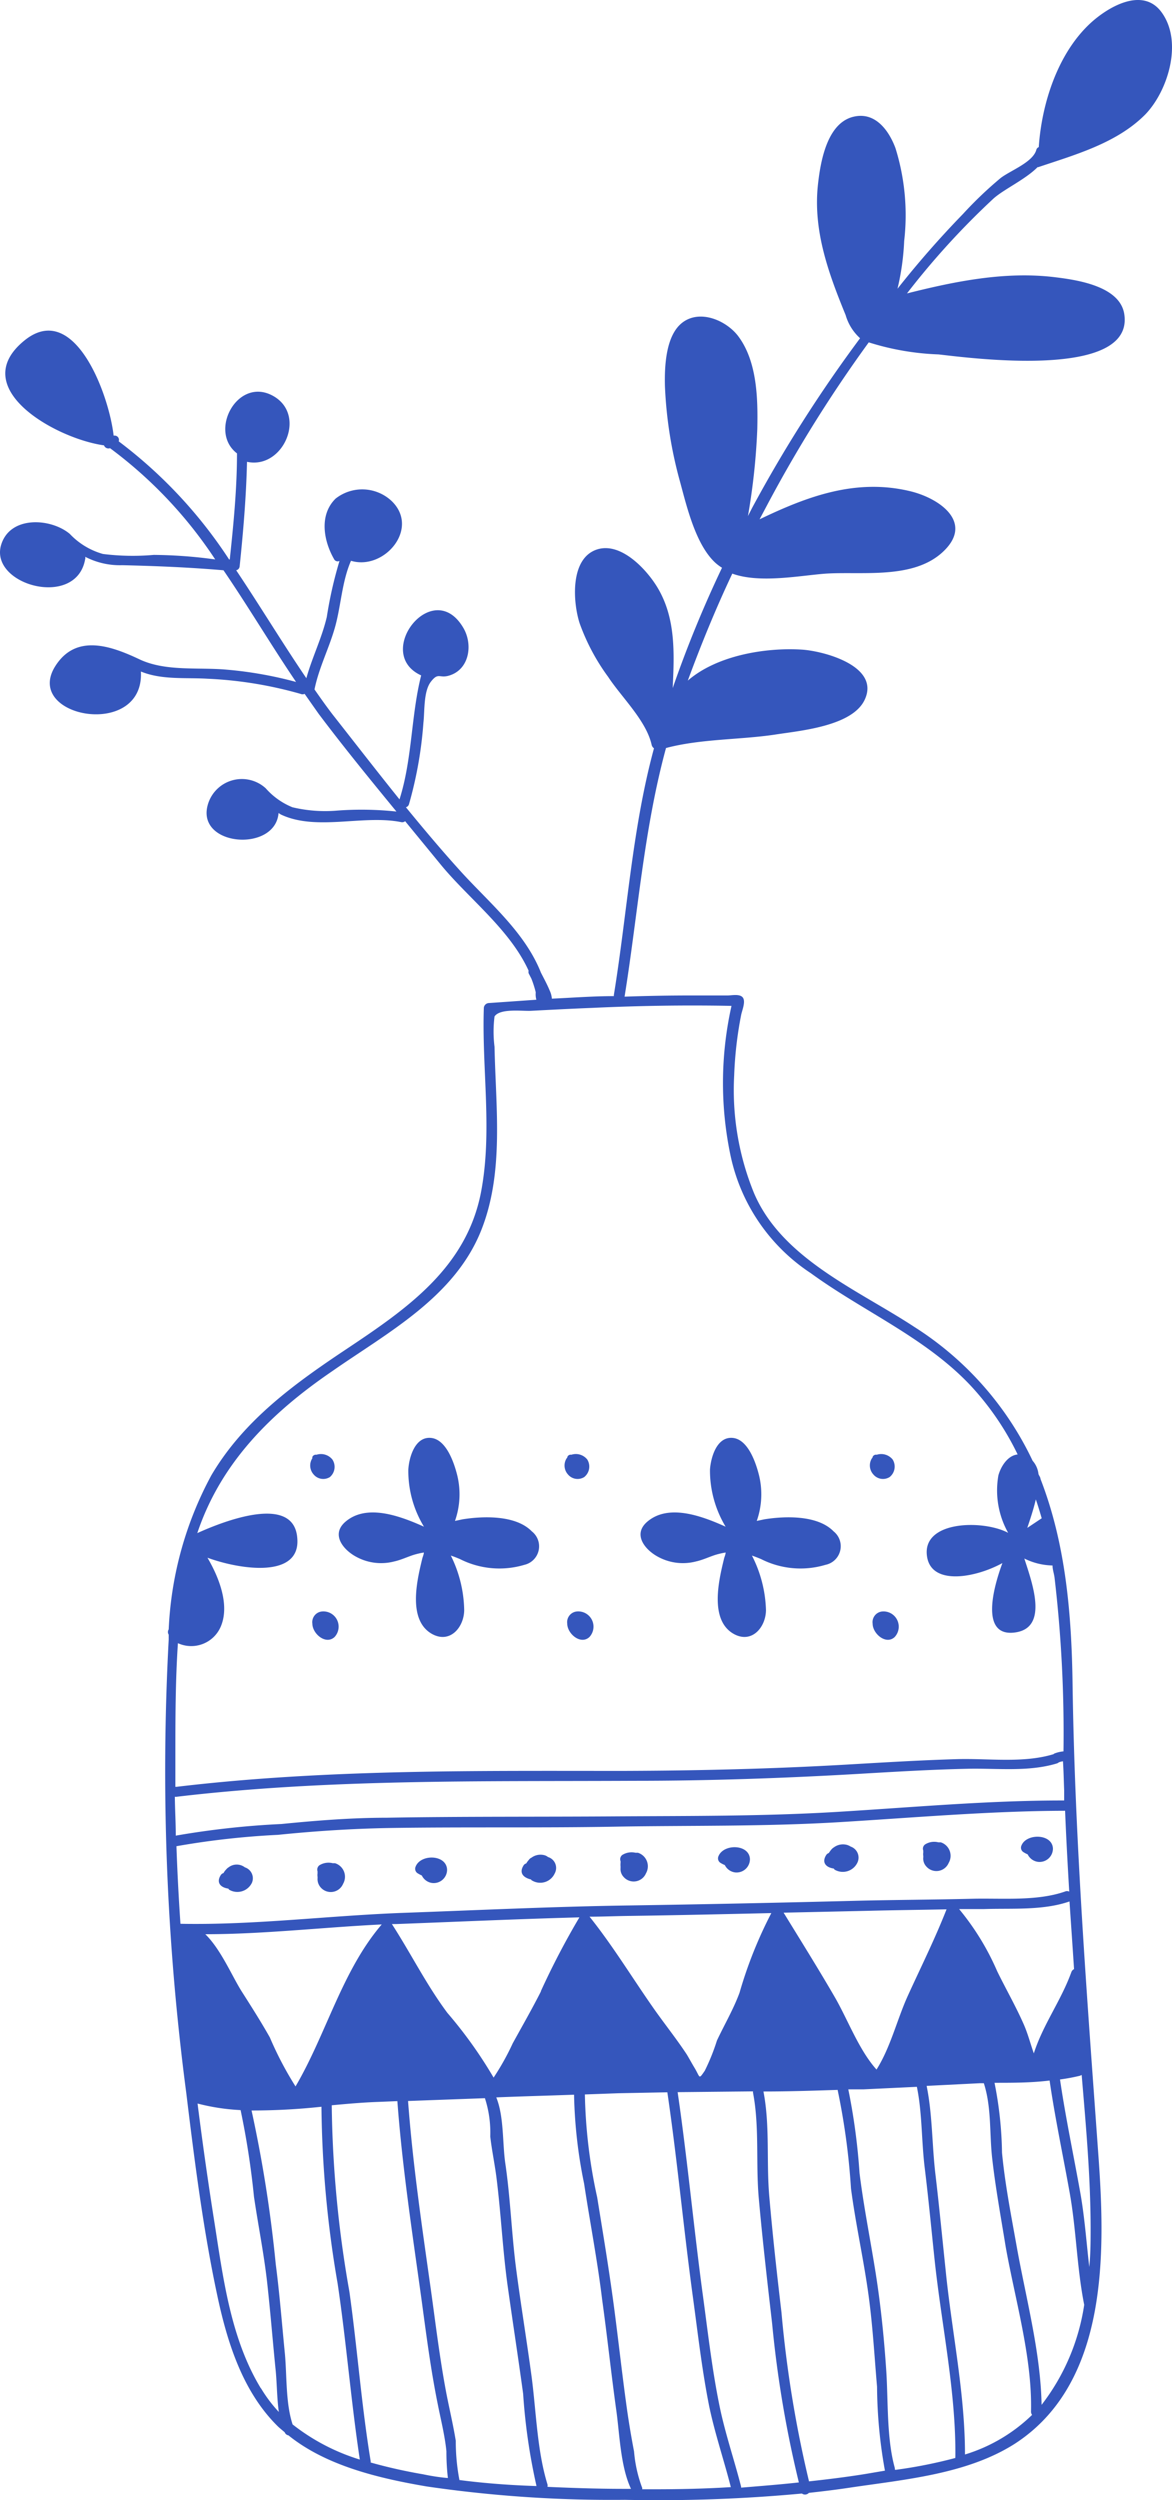 <svg xmlns="http://www.w3.org/2000/svg" viewBox="-0.002 0.001 87.691 186.937" style=""><g><title>ceramics26_191592756</title><g fill="#3556bc" data-name="Слой 2"><path d="M18.32 139.62a1 1 0 0 0-1.22 0 .75.75 0 0 0-.19.17 1.15 1.15 0 0 0-.19.26.35.35 0 0 0-.21.16c-.35.56 0 .92.57 1l.06.08a1.21 1.21 0 0 0 1.71-.52.86.86 0 0 0-.53-1.15z"></path><path d="M25.06 139.31h-.17a1.29 1.29 0 0 0-1 .16.41.41 0 0 0-.13.46.43.43 0 0 0 0 .12 1 1 0 0 0 0 .29v.08a.94.94 0 0 0 .23.7 1 1 0 0 0 1.68-.27 1.06 1.06 0 0 0-.61-1.54z"></path><path d="M31.09 139.58a.4.4 0 0 0 .12.46 2.45 2.45 0 0 0 .35.19 1 1 0 0 0 .77.56 1 1 0 0 0 1.12-1c-.05-1.15-2-1.18-2.36-.21z"></path><path d="M41 138.85a.7.7 0 0 0-.24-.13 1.14 1.14 0 0 0-1 .18.46.46 0 0 0-.2.17 1.74 1.74 0 0 0-.19.26.32.32 0 0 0-.2.15c-.36.57 0 .92.57 1.05 0 0 0 .05.06.07a1.19 1.19 0 0 0 1.7-.52.85.85 0 0 0-.5-1.23z"></path><path d="M47.73 138.53h-.18a1.3 1.3 0 0 0-1 .17.4.4 0 0 0-.12.46v.12a1.35 1.35 0 0 0 0 .29.24.24 0 0 0 0 .08.86.86 0 0 0 .23.69 1 1 0 0 0 1.67-.27 1.06 1.06 0 0 0-.6-1.54z"></path><path d="M53.75 138.8a.4.4 0 0 0 .13.47 2.31 2.31 0 0 0 .35.18 1 1 0 0 0 .77.55 1 1 0 0 0 1.11-1c-.05-1.13-1.99-1.16-2.36-.2z"></path><path d="M63.65 138.07a1.15 1.15 0 0 0-.25-.12 1.14 1.14 0 0 0-1 .17.79.79 0 0 0-.2.17 2.48 2.48 0 0 0-.19.26.37.37 0 0 0-.2.16c-.35.56 0 .92.57 1l.06.08a1.21 1.21 0 0 0 1.71-.52.87.87 0 0 0-.5-1.2z"></path><path d="M70.39 137.75h-.18a1.27 1.27 0 0 0-1 .16.39.39 0 0 0-.13.46.43.43 0 0 0 0 .12 1 1 0 0 0 0 .29v.08a.87.87 0 0 0 .23.7 1 1 0 0 0 1.67-.27 1.06 1.06 0 0 0-.59-1.54z"></path><path d="M76.42 138a.39.39 0 0 0 .12.46 2 2 0 0 0 .35.19 1 1 0 0 0 .77.56 1 1 0 0 0 1.12-1c-.05-1.12-2-1.15-2.36-.21z"></path><path d="M62.37 114.5c-1.2-1.23-3.64-1.15-5.19-.9l-.56.12a6 6 0 0 0 .18-3.37c-.22-.9-.81-2.75-2-2.84s-1.62 1.49-1.68 2.37a8.14 8.14 0 0 0 1.17 4.27c-1.86-.84-4.33-1.73-5.9-.34-1.05.94-.13 2.07.84 2.59a3.89 3.89 0 0 0 2.84.35c.51-.11 1-.35 1.48-.5a6.39 6.39 0 0 1 .74-.17c0 .16-.09.32-.13.51-.38 1.57-1.1 4.57.76 5.59 1.33.72 2.37-.5 2.39-1.78a9.51 9.51 0 0 0-1.05-4.09c.21.07.44.16.68.26a6.53 6.53 0 0 0 4.83.43 1.42 1.42 0 0 0 .6-2.5z"></path><path d="M39.79 114.5c-1.2-1.23-3.64-1.15-5.19-.9l-.56.12a6 6 0 0 0 .18-3.37c-.22-.9-.81-2.75-2-2.84s-1.62 1.49-1.67 2.37a8 8 0 0 0 1.17 4.27c-1.87-.84-4.34-1.73-5.91-.34-1.05.94-.13 2.07.84 2.59a3.89 3.89 0 0 0 2.84.35c.51-.11 1-.35 1.48-.5a6.39 6.39 0 0 1 .74-.17c0 .16-.09.32-.13.51-.38 1.57-1.1 4.57.76 5.59 1.33.72 2.37-.5 2.39-1.78a9.51 9.51 0 0 0-1-4.09c.22.07.44.16.68.26a6.53 6.53 0 0 0 4.83.43 1.42 1.42 0 0 0 .55-2.5z"></path><path d="M24.87 109.13a1.1 1.1 0 0 0-1.19-.36.29.29 0 0 0-.31.16.42.42 0 0 0 0 .1 1 1 0 0 0 .09 1.21.94.94 0 0 0 1.22.2 1 1 0 0 0 .19-1.31z"></path><path d="M24.08 120.49a.8.8 0 0 0-.71.91c0 .75 1 1.61 1.66 1a1.14 1.14 0 0 0-.95-1.91z"></path><path d="M43.94 109.13a1.09 1.09 0 0 0-1.19-.36.27.27 0 0 0-.3.16s0 .07-.05.1a1 1 0 0 0 .09 1.21.94.94 0 0 0 1.22.2 1 1 0 0 0 .23-1.31z"></path><path d="M43.15 120.49a.8.8 0 0 0-.71.91c0 .75 1 1.61 1.66 1a1.14 1.14 0 0 0-.95-1.91z"></path><path d="M66.79 109.13a1.1 1.1 0 0 0-1.19-.36.28.28 0 0 0-.31.16s0 .07-.05.1a1 1 0 0 0 .1 1.21.94.94 0 0 0 1.22.2 1 1 0 0 0 .23-1.31z"></path><path d="M66 120.49a.8.8 0 0 0-.71.91c0 .75 1 1.61 1.65 1a1.14 1.14 0 0 0-.94-1.91z"></path><path d="M74.33 14.85c.78-.7 2.39-1.43 3.3-2.35h.05c2.76-.93 5.87-1.79 8-3.93 1.72-1.77 2.86-5.49 1.2-7.69-1.42-1.88-4-.34-5.3.86C79.14 4 77.94 7.73 77.72 11a.31.31 0 0 0-.19.23c-.28.92-1.93 1.52-2.66 2.08A29.05 29.05 0 0 0 72.05 16a72.3 72.3 0 0 0-4.9 5.59 18.7 18.7 0 0 0 .5-3.57 16.86 16.86 0 0 0-.65-6.94c-.48-1.29-1.46-2.66-3-2.38-2.07.36-2.59 3.25-2.79 5-.41 3.48.76 6.69 2.06 9.86a3.71 3.71 0 0 0 1.08 1.73A102.92 102.92 0 0 0 56.26 38l-.3.59a49.07 49.07 0 0 0 .7-6.51c.05-2.26 0-5.1-1.47-7-.9-1.13-2.78-1.93-4.08-1s-1.4 3.29-1.36 4.81a31.63 31.63 0 0 0 1.14 7.17c.51 1.89 1.17 4.65 2.61 6a3.36 3.36 0 0 0 .52.39 87.72 87.72 0 0 0-3.69 9c.12-2.58.24-5.2-1.12-7.49-.8-1.35-2.73-3.45-4.53-2.88-2.07.66-1.81 4-1.31 5.53a15.7 15.7 0 0 0 2.13 4c1 1.52 2.84 3.26 3.25 5.06a.43.43 0 0 0 .18.28c-1.63 6-2 12.28-3 18.43a.31.31 0 0 0 0 .1c-1.55 0-3.1.12-4.64.19a1.72 1.72 0 0 0-.16-.6c-.19-.46-.43-.9-.66-1.35-1.19-3-3.83-5.19-5.94-7.5-1.42-1.56-2.8-3.2-4.16-4.86a.33.33 0 0 0 .23-.23 30 30 0 0 0 1.08-6.1c.1-.88 0-2.34.56-3.06s.62-.24 1.34-.45c1.53-.44 1.82-2.3 1.1-3.55-2.28-3.94-6.8 1.88-3.17 3.53-.76 3-.66 6.25-1.62 9.27-1.69-2.1-3.34-4.23-5-6.34-.47-.61-.92-1.25-1.36-1.88.33-1.64 1.11-3.11 1.55-4.71s.5-3.34 1.18-4.91c2.47.75 5.17-2.4 3.05-4.46a3.22 3.22 0 0 0-4.2-.19c-1.25 1.22-.9 3.16-.12 4.52a.3.3 0 0 0 .41.14 30.68 30.68 0 0 0-.95 4.19c-.37 1.58-1.09 3-1.53 4.58-1.79-2.63-3.46-5.4-5.25-8.07a.33.33 0 0 0 .26-.3c.27-2.6.49-5.2.55-7.81 2.7.59 4.54-3.54 1.91-4.95s-4.82 2.67-2.66 4.32c0 2.65-.26 5.29-.54 7.93h-.05A34.94 34.94 0 0 0 8.88 33a.32.32 0 0 0-.31-.43H8.5c-.35-3.1-2.94-10.1-6.65-7.13C-2.58 29 4.17 32.8 7.78 33.3a.35.35 0 0 0 .45.21 32.77 32.77 0 0 1 7.87 8.32 35.33 35.33 0 0 0-4.6-.34 17.86 17.86 0 0 1-3.8-.07 5.42 5.42 0 0 1-2.48-1.5C3.8 38.73.74 38.54.08 40.75c-.88 3 5.64 4.79 6.29 1.06a.27.27 0 0 0 0-.18 5.62 5.62 0 0 0 2.77.63c2.57.06 5 .16 7.58.38 1.87 2.74 3.58 5.62 5.43 8.35a29.34 29.34 0 0 0-5.2-.92c-2.11-.19-4.54.15-6.49-.76-2.12-1-4.81-2-6.37.57-2.27 3.8 6.72 5.4 6.45.33 1.56.64 3.32.44 5 .54a30.12 30.12 0 0 1 6.94 1.13.37.37 0 0 0 .31 0c.36.51.7 1 1.07 1.52 1.86 2.47 3.83 4.88 5.8 7.28a24.57 24.57 0 0 0-4.46-.07 10.58 10.58 0 0 1-3.32-.25 5.32 5.32 0 0 1-2-1.42A2.65 2.65 0 0 0 15.6 60c-1.16 3.28 5 3.81 5.24.79l.17.11c2.66 1.26 6.15 0 9 .57a.33.33 0 0 0 .3-.07l2.61 3.18c2.09 2.57 5.21 4.88 6.63 8a.46.46 0 0 0 0 .19l.21.41a7.79 7.79 0 0 1 .32 1v.06a1.48 1.48 0 0 0 .05.51l-3.59.25a.4.4 0 0 0-.34.34c-.16 4.59.66 9.3-.22 13.84-1.1 5.59-5.49 8.64-9.94 11.61-3.94 2.62-7.78 5.36-10.23 9.52a26.65 26.65 0 0 0-3.19 11.52.36.36 0 0 0 0 .39v.38a184.19 184.19 0 0 0 1.31 33.85c.61 5 1.25 10.13 2.31 15.11.75 3.55 1.91 7.28 4.57 9.88.16.15.33.28.49.42a.36.36 0 0 0 .28.23c2.85 2.3 6.83 3.22 10.34 3.82a95.53 95.53 0 0 0 14.83 1 116.11 116.11 0 0 0 13.25-.47.39.39 0 0 0 .52-.05c1-.11 2-.23 3-.38 4.13-.62 8.82-1 12.42-3.3 7-4.54 6.77-14.28 6.24-21.58-.84-11.72-1.76-23.42-1.93-35.18-.07-5.2-.5-10.48-2.4-15.37 0-.12-.1-.23-.15-.36a1.8 1.8 0 0 0-.44-1 24 24 0 0 0-8.84-10c-4.21-2.77-9.9-5.09-12-10a20.34 20.34 0 0 1-1.49-8.8 28.71 28.71 0 0 1 .52-4.52c.06-.33.36-1 .13-1.31s-.87-.15-1.16-.16h-2.59q-2.55 0-5.1.09c1-6.21 1.44-12.5 3.1-18.59 2.59-.69 5.51-.61 8.13-1 1.83-.29 5.84-.61 6.75-2.64 1.14-2.51-3.13-3.63-4.75-3.72-2.67-.16-6.31.42-8.5 2.32 1-2.71 2.09-5.38 3.33-8 2.07.75 5.08.14 7 0 2.75-.17 6.52.44 8.74-1.61 2.37-2.19-.2-4-2.38-4.54-4.09-1-7.74.37-11.32 2.09l.59-1.11A101.76 101.76 0 0 1 65 25.6a19.58 19.58 0 0 0 5.22.9c2.25.25 14.64 1.93 13.9-3-.31-2.1-3.52-2.57-5.17-2.77-3.72-.46-7.48.3-11.09 1.21a58.22 58.22 0 0 1 6.47-7.09zm-6.42 134.4c-.8 1.77-1.28 3.83-2.33 5.49-1.35-1.51-2.16-3.78-3.17-5.5-1.22-2.1-2.51-4.16-3.78-6.23l6.34-.14c2-.05 3.9-.07 5.85-.11-.88 2.24-1.93 4.34-2.91 6.49zM55.33 149c-.46 1.24-1.13 2.38-1.69 3.57a15.46 15.46 0 0 1-.91 2.26c-.47.68-.33.51-.76-.21-.2-.33-.36-.63-.58-1-.81-1.23-1.74-2.38-2.58-3.59-1.57-2.25-3-4.6-4.7-6.72 1 0 2.07-.05 3.11-.06 3.5-.05 7-.13 10.49-.21a32.18 32.18 0 0 0-2.38 5.96zm-14.86-.1c-.67 1.32-1.4 2.59-2.11 3.88a18.82 18.82 0 0 1-1.43 2.56 33 33 0 0 0-3.46-4.84c-1.58-2.12-2.72-4.43-4.15-6.64h.34c4.56-.17 9.12-.38 13.69-.5a58.33 58.33 0 0 0-2.88 5.51zM22.11 156a25.61 25.61 0 0 1-1.92-3.66c-.66-1.17-1.38-2.3-2.1-3.43s-1.56-3.15-2.73-4.29c4.4 0 8.81-.52 13.2-.73-2.97 3.46-4.15 8.2-6.45 12.11zm-2.59 22.58c-2.26-3.71-2.82-8.22-3.48-12.43q-.7-4.42-1.26-8.87a15.65 15.65 0 0 0 3.22.49 60.88 60.88 0 0 1 1 6.47c.32 2.18.76 4.34 1 6.54s.4 4.2.61 6.31c.11 1 .1 2.17.25 3.25a10.42 10.42 0 0 1-1.34-1.78zm2.38 2.72c-.54-1.61-.43-3.7-.59-5.36-.22-2.22-.39-4.44-.68-6.65a98.78 98.78 0 0 0-1.81-11.49 48.5 48.5 0 0 0 5.23-.28 81.45 81.45 0 0 0 1.21 13.22c.65 4.36 1 8.8 1.66 13.16a15.48 15.48 0 0 1-5.02-2.62zm9.75 3.7a38.79 38.79 0 0 1-3.92-.88.45.45 0 0 0 0-.12c-.69-4.18-1-8.46-1.59-12.66a84.55 84.55 0 0 1-1.32-13.93c1.17-.11 2.32-.21 3.43-.25l1.48-.06c.37 5 1.14 10 1.82 14.93.35 2.58.68 5.16 1.2 7.72.23 1.17.53 2.34.65 3.53a16.86 16.86 0 0 0 .11 2c-.61-.05-1.24-.15-1.86-.28zm2.72.41a15.36 15.36 0 0 1-.27-2.91c-.19-1.18-.47-2.35-.7-3.53-.49-2.57-.8-5.16-1.16-7.75-.66-4.69-1.36-9.41-1.71-14.13l5.75-.21a8.32 8.32 0 0 1 .4 2.86c.11 1 .34 2.08.47 3.12.34 2.71.46 5.42.84 8.12s.79 5.36 1.15 8a44.36 44.36 0 0 0 1 6.9c-1.9-.06-3.84-.2-5.77-.45zm12.42.68c-1.94 0-3.88-.06-5.83-.15a.41.41 0 0 0 0-.19c-.77-2.49-.84-5.4-1.18-8-.37-2.77-.83-5.53-1.19-8.31-.32-2.57-.41-5.17-.79-7.73-.21-1.48-.09-3.47-.67-4.89 1.94-.08 3.88-.13 5.82-.2a36.11 36.11 0 0 0 .75 6.64c.44 2.89 1 5.77 1.35 8.67.38 2.73.67 5.48 1.05 8.22.26 1.79.31 4.24 1.11 5.94zm1.26 0a.1.1 0 0 0 0-.07 10 10 0 0 1-.61-2.72c-.23-1.2-.43-2.4-.59-3.6-.36-2.62-.64-5.25-1-7.87s-.76-5-1.17-7.54a39 39 0 0 1-.92-7.69l2.51-.09 3.66-.07c.75 5.1 1.22 10.26 1.92 15.37.37 2.72.68 5.46 1.22 8.15.42 2 1.1 4 1.61 6-2.22.14-4.42.17-6.63.16zm7.4-.16c-.51-2-1.2-4-1.62-6.06-.55-2.69-.86-5.44-1.23-8.16-.69-5.08-1.16-10.22-1.9-15.28l5.64-.06a.33.33 0 0 0 0 .1c.49 2.55.2 5.28.43 7.88.28 3.13.64 6.26 1 9.38a83.62 83.62 0 0 0 2 11.88c-1.46.16-2.89.27-4.32.39zm9.22-.94c-1.38.22-2.76.39-4.14.54a87 87 0 0 1-2.06-12.63c-.34-2.88-.66-5.76-.91-8.65-.23-2.6.06-5.31-.44-7.87 1.85 0 3.7-.06 5.55-.12a51.8 51.8 0 0 1 1 7.37c.33 2.52.88 5 1.25 7.53s.49 4.86.7 7.3a36.38 36.38 0 0 0 .59 6.27zm2.28-.35a.45.45 0 0 0 0-.11c-.62-2.22-.49-5-.64-7.27-.17-2.55-.43-5.07-.84-7.6s-.86-4.77-1.16-7.18a47.07 47.07 0 0 0-.84-6.26h1.13l4-.19c.4 1.94.34 4 .58 6 .29 2.35.51 4.71.76 7.06.52 4.81 1.59 9.77 1.54 14.6a.24.24 0 0 0 0 .09 35.73 35.73 0 0 1-4.48.89zm5.25-1.15c0-4.59-1-9.23-1.45-13.78-.25-2.38-.48-4.76-.76-7.13-.26-2.18-.22-4.48-.66-6.62l4-.2h.28c.59 1.83.41 3.78.63 5.66.25 2.2.65 4.37 1 6.54.71 4 2 8.31 1.9 12.36a.41.41 0 0 0 .08.24 12.38 12.38 0 0 1-5.02 2.96zm5.73-3.71c-.07-3.94-1.2-8.07-1.88-11.92-.41-2.29-.86-4.59-1.08-6.91a28.37 28.37 0 0 0-.56-5.22c1.38 0 2.75 0 4.12-.17.41 2.81 1 5.58 1.5 8.37s.54 5.64 1.09 8.4a16.11 16.11 0 0 1-3.19 7.48zm3.67-13.28c0 1 0 2-.1 3-.22-1.88-.35-3.78-.69-5.65-.5-2.79-1.09-5.57-1.5-8.37a14.42 14.42 0 0 0 1.46-.27.59.59 0 0 0 .16-.07c.32 3.79.66 7.58.67 11.36zm-1.24-19.27a.4.4 0 0 0-.2.22c-.77 2.14-2.12 3.92-2.81 6.08-.25-.71-.44-1.45-.74-2.14-.6-1.37-1.35-2.67-2-4a19.23 19.23 0 0 0-2.85-4.65h1.88c2.08-.07 4.39.12 6.38-.57.11 1.65.23 3.36.34 5.06zm-.37-5.8a.37.37 0 0 0-.31 0c-2.12.74-4.75.48-7 .54-2.87.07-5.75.08-8.63.15q-8.49.22-17 .35c-5.6.08-11.2.35-16.8.55s-11.19.93-16.77.82h.02q-.2-2.9-.3-5.8a60.51 60.51 0 0 1 7.6-.85c2.75-.28 5.51-.46 8.27-.51 5.63-.09 11.26 0 16.89-.1s11.25 0 16.87-.34 11.18-.83 16.79-.85h.07c.08 2 .19 4.02.31 6.04zm-.37-7.57v.76h-.12c-5.61 0-11.2.51-16.8.85s-11.24.3-16.86.34-11.27 0-16.9.1c-2.63 0-5.27.21-7.89.47a63.2 63.2 0 0 0-7.9.87c0-1-.06-1.94-.07-2.91a.4.4 0 0 0 .16 0c11.35-1.34 22.79-1.13 34.2-1.19 5.56 0 11.11-.19 16.66-.51 2.76-.16 5.52-.33 8.29-.39 2.2-.05 4.55.25 6.69-.4a.47.47 0 0 0 .14-.08 1.29 1.29 0 0 1 .31-.08c.05.72.06 1.45.09 2.17zm-2.12-21.75c.16.46.3.93.44 1.41l-1.08.72c.22-.65.47-1.4.64-2.13zm-22.77-36.9a26.35 26.35 0 0 0-.06 11.25 14 14 0 0 0 6 8.74c3.93 2.86 8.57 4.81 11.95 8.4a20.91 20.91 0 0 1 3.52 5.15c-.72.07-1.24.85-1.44 1.56a6.48 6.48 0 0 0 .73 4.3c-1.87-1-6.55-.93-6.06 1.83.38 2.14 3.67 1.51 5.63.43-.78 2.1-1.59 5.53.94 5.19s1.3-3.67.7-5.53a4.94 4.94 0 0 0 2.11.52c0 .3.11.6.15.9a99.87 99.87 0 0 1 .67 13 2.38 2.38 0 0 0-.63.14.29.29 0 0 0-.12.07c-2.27.69-4.88.3-7.23.37-2.76.08-5.53.25-8.29.41-5.55.32-11.1.45-16.67.47-11.15 0-22.33-.13-33.43 1.19h-.08v-2.23c0-2.79 0-5.66.19-8.51a2.4 2.4 0 0 0 3.21-1.25c.66-1.56-.08-3.58-1-5.14 2.52.92 7 1.55 6.72-1.48-.26-3.32-5.54-1.24-7.48-.36 1.77-5.28 5.54-9 10.1-12.11C29 99.63 34 97 36 92c1.73-4.34 1.09-9.18 1-13.73A9 9 0 0 1 37 76c.41-.62 2.07-.39 2.71-.42 1.53-.08 3.06-.16 4.59-.22 3.45-.16 6.94-.22 10.43-.15z"></path></g></g></svg>